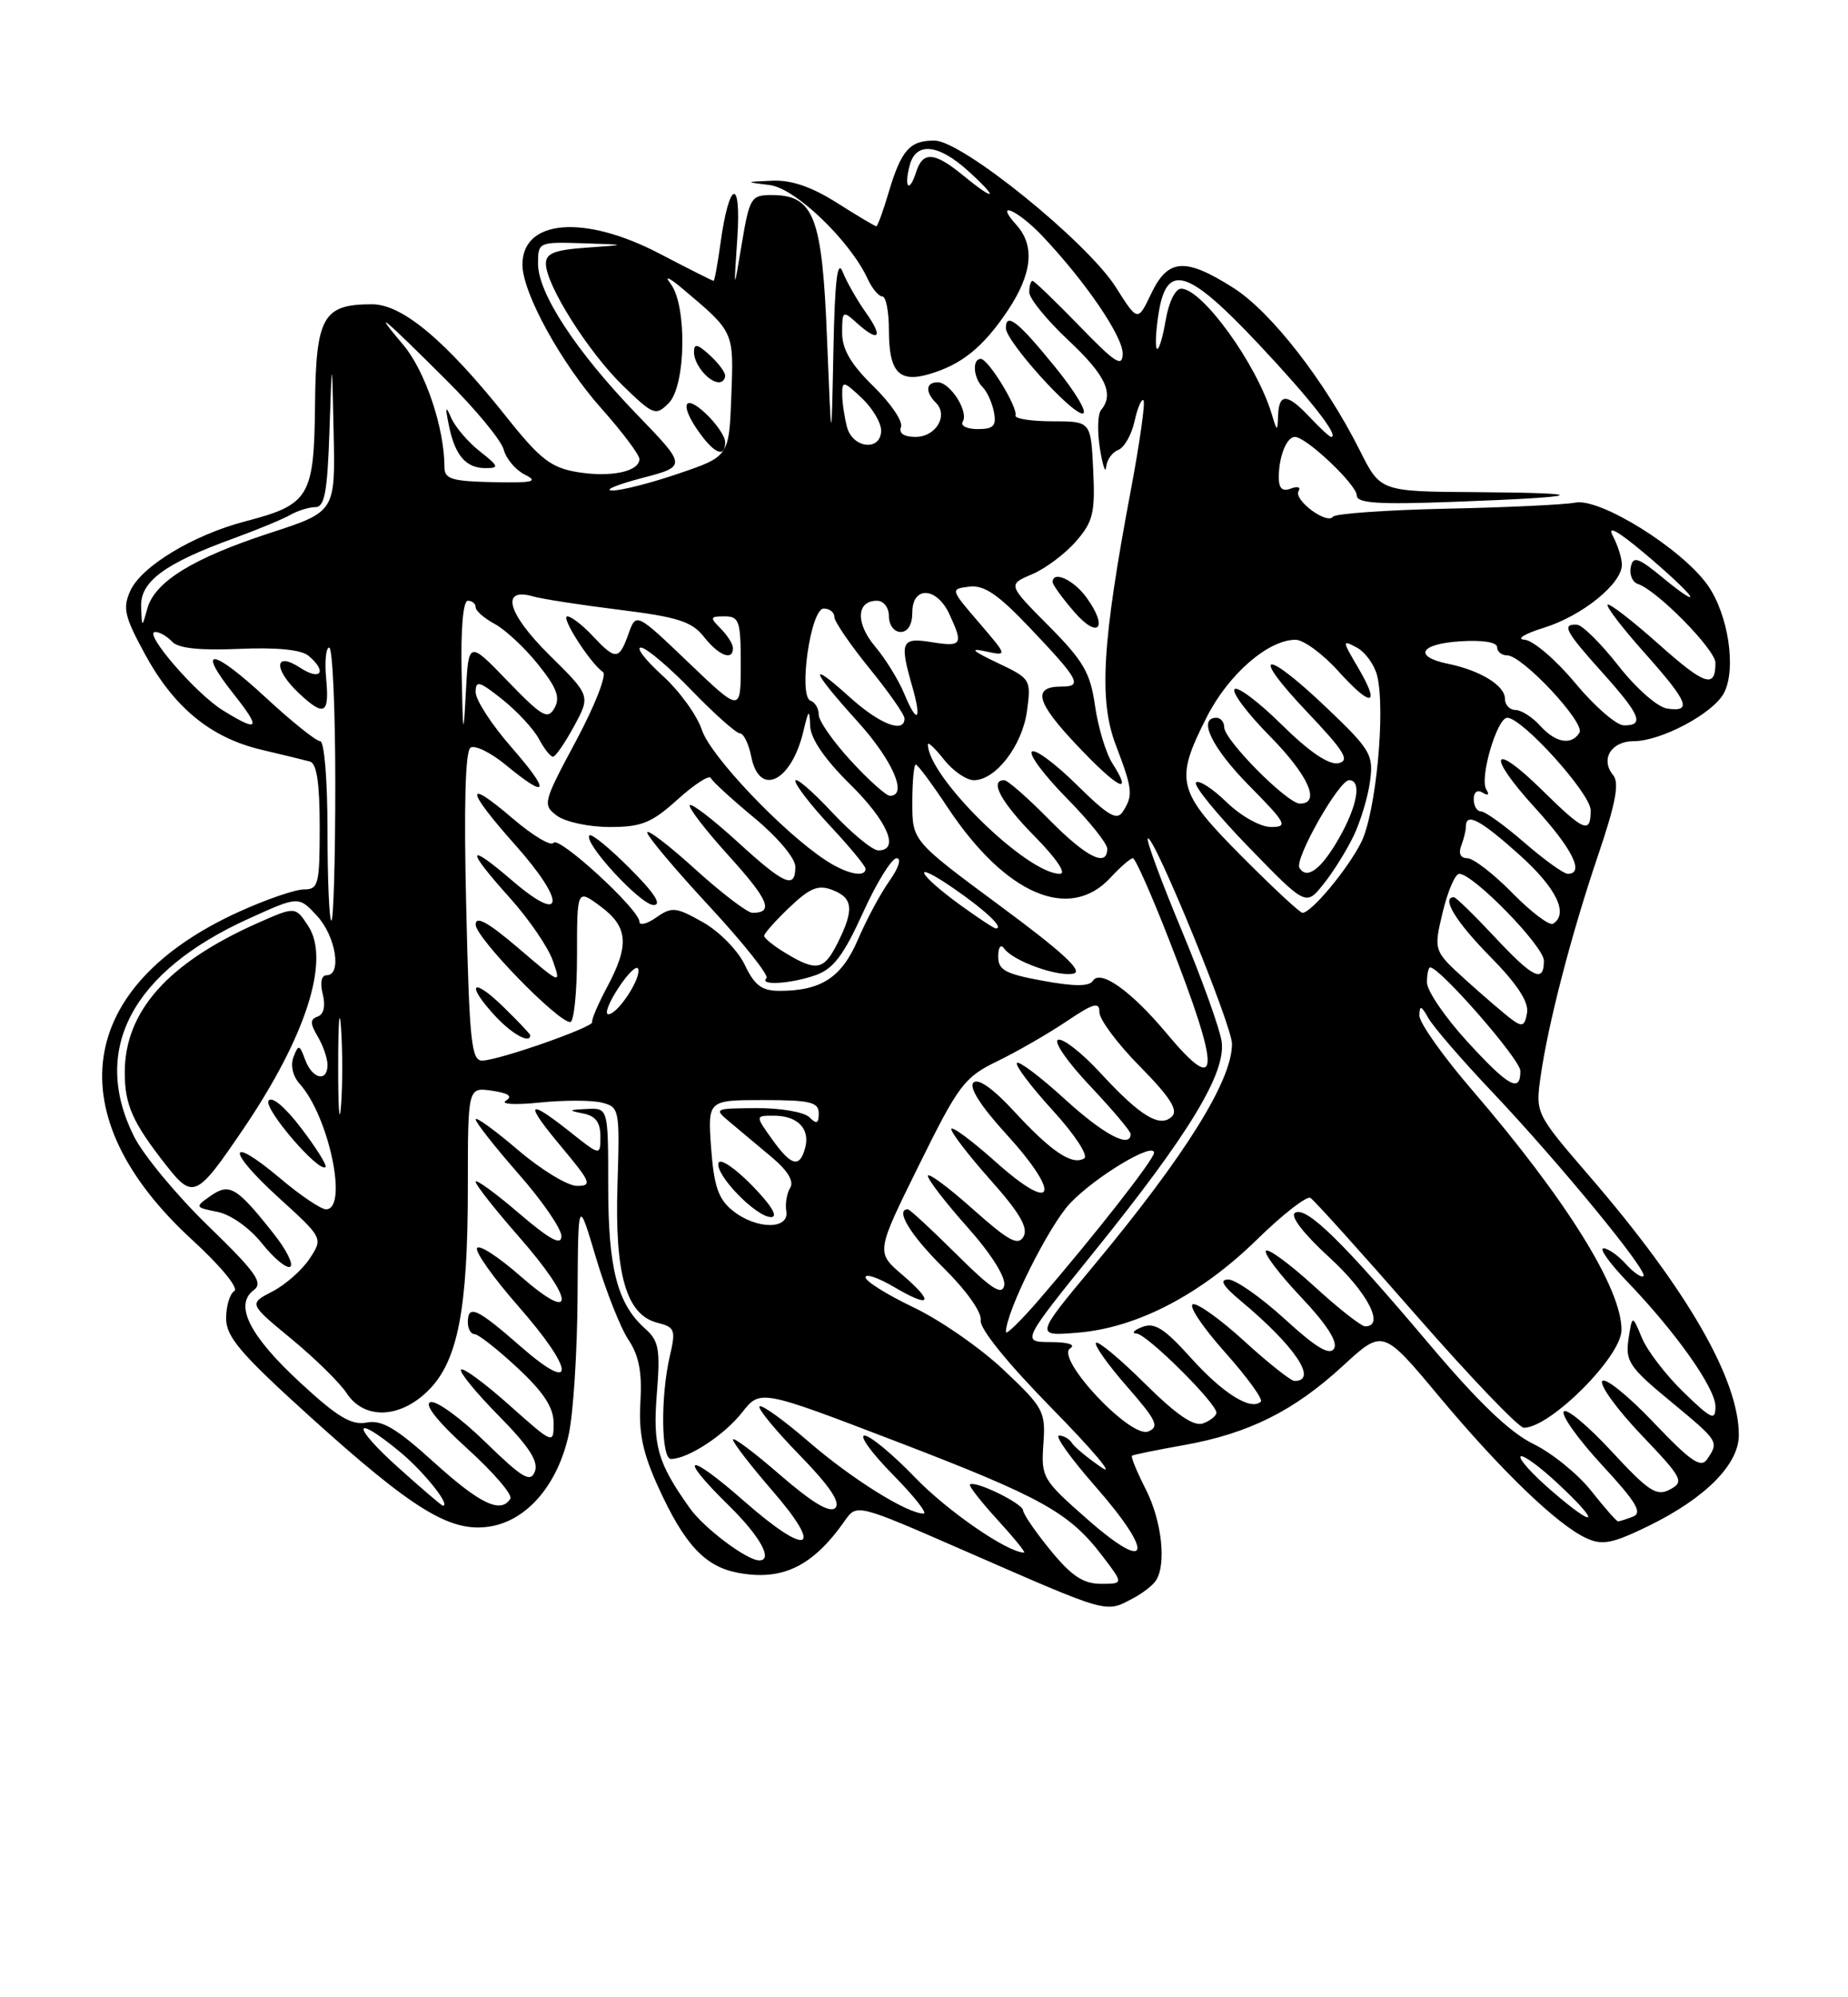 <?xml version="1.0" encoding="UTF-8" standalone="no"?>
<!DOCTYPE svg PUBLIC "-//W3C//DTD SVG 1.1//EN" "http://www.w3.org/Graphics/SVG/1.1/DTD/svg11.dtd" >
<svg xmlns="http://www.w3.org/2000/svg" xmlns:xlink="http://www.w3.org/1999/xlink" version="1.1" viewBox="0 0 237 256">
 <g >
 <path fill="currentColor"
d=" M 145.32 204.85 C 146.52 204.22 147.83 203.21 148.23 202.60 C 149.62 200.52 149.00 194.92 146.93 190.86 C 145.79 188.63 145.00 186.70 145.18 186.58 C 145.36 186.45 148.36 185.84 151.85 185.22 C 160.13 183.74 165.94 180.85 172.23 175.06 C 177.35 170.35 177.35 170.35 184.51 178.93 C 192.50 188.49 199.76 195.48 203.46 197.16 C 205.51 198.10 206.82 197.83 211.45 195.57 C 218.72 192.01 223.00 187.70 223.00 183.93 C 223.00 176.77 216.35 165.25 203.85 150.76 C 196.97 142.78 196.92 142.69 197.56 138.11 C 198.49 131.40 201.50 119.78 204.96 109.59 C 207.22 102.93 207.70 100.35 206.88 99.35 C 205.21 97.34 206.62 95.00 209.51 95.00 C 213.02 95.00 219.68 91.46 221.08 88.85 C 222.72 85.78 221.65 78.72 218.98 74.97 C 215.65 70.30 205.23 63.81 202.04 64.42 C 200.64 64.69 193.20 65.04 185.50 65.20 C 177.80 65.37 171.25 65.83 170.95 66.23 C 170.17 67.28 165.85 64.06 166.54 62.94 C 166.85 62.44 166.41 62.29 165.55 62.62 C 164.46 63.04 164.00 62.61 164.00 61.19 C 164.00 58.51 165.00 56.00 166.07 56.00 C 167.52 56.00 174.00 62.13 174.00 63.50 C 174.00 64.51 176.76 64.69 186.75 64.31 C 203.46 63.69 204.50 63.18 189.27 63.08 C 177.03 63.00 177.03 63.00 174.40 57.75 C 169.93 48.85 163.02 39.97 158.18 36.90 C 151.99 32.97 149.79 33.13 147.64 37.63 C 145.91 41.25 145.91 41.25 143.10 36.81 C 139.40 30.99 123.42 18.06 119.87 18.02 C 116.67 17.99 115.58 19.23 113.94 24.75 C 113.25 27.09 112.55 29.00 112.38 29.00 C 112.21 29.00 109.94 27.65 107.34 26.00 C 104.10 23.95 101.48 23.05 99.05 23.16 C 95.50 23.32 95.50 23.32 98.72 23.72 C 102.01 24.13 109.00 30.83 111.28 35.75 C 111.85 36.99 112.70 38.00 113.16 38.00 C 113.62 38.00 114.00 39.93 114.00 42.30 C 114.00 47.65 115.27 49.07 119.07 47.98 C 123.28 46.77 126.06 44.54 129.20 39.86 C 132.38 35.13 132.76 31.49 130.35 28.83 C 127.40 25.57 130.51 26.90 133.68 30.25 C 139.21 36.09 144.00 43.11 143.98 45.33 C 143.96 47.14 143.03 46.54 138.40 41.75 C 135.33 38.59 132.64 36.00 132.42 36.00 C 132.19 36.00 132.00 36.66 132.00 37.46 C 132.00 38.26 134.25 41.02 137.00 43.60 C 141.79 48.08 142.93 50.49 141.21 52.55 C 140.77 53.07 140.71 55.30 141.06 57.50 C 141.42 59.70 141.78 60.76 141.86 59.86 C 141.94 58.95 142.63 57.97 143.41 57.67 C 144.18 57.38 145.12 55.72 145.50 54.00 C 145.88 52.27 146.40 51.06 146.65 51.31 C 146.90 51.57 146.18 56.66 145.06 62.64 C 141.34 82.35 140.90 89.71 143.09 95.47 C 145.26 101.18 145.34 101.92 144.02 104.00 C 143.25 105.23 142.17 104.61 138.06 100.56 C 135.30 97.84 132.72 95.94 132.33 96.34 C 131.94 96.73 133.95 99.41 136.81 102.31 C 139.66 105.20 142.00 108.11 142.00 108.78 C 142.00 111.24 139.31 109.88 134.50 105.00 C 131.79 102.25 129.22 100.00 128.79 100.00 C 126.84 100.00 128.37 102.81 132.71 107.22 C 135.47 110.01 136.81 112.00 135.93 112.00 C 131.70 112.00 119.00 99.57 119.00 95.41 C 119.00 95.04 119.93 95.92 121.07 97.37 C 122.21 98.81 123.93 100.00 124.90 100.00 C 127.70 100.00 131.12 95.54 131.71 91.11 C 132.25 87.09 132.19 86.98 127.88 84.94 C 124.70 83.43 124.29 83.03 126.37 83.48 C 129.24 84.10 129.24 84.10 125.55 79.80 C 121.86 75.50 121.86 75.50 124.32 75.19 C 126.21 74.96 128.02 76.19 132.14 80.54 C 138.40 87.13 138.87 88.00 136.14 88.00 C 132.36 88.00 132.87 89.99 138.10 95.51 C 143.37 101.08 145.41 102.13 142.66 97.84 C 141.83 96.55 140.84 93.25 140.44 90.50 C 139.84 86.24 138.96 84.72 134.48 80.21 C 129.23 74.93 129.23 74.93 132.37 73.60 C 134.09 72.87 136.62 70.97 138.00 69.38 C 140.19 66.86 140.46 65.72 140.20 60.25 C 139.90 54.00 139.90 54.00 134.95 54.00 C 132.23 54.00 130.10 53.66 130.23 53.25 C 130.55 52.21 126.74 46.00 125.78 46.00 C 124.66 46.00 124.82 48.42 126.02 49.62 C 126.59 50.19 127.24 51.63 127.47 52.82 C 127.81 54.59 127.41 55.00 125.38 55.00 C 124.01 55.00 123.15 54.57 123.47 54.04 C 124.26 52.77 121.86 49.00 120.26 49.00 C 118.73 49.00 118.63 50.23 120.03 51.63 C 121.66 53.26 120.02 56.00 117.42 56.00 C 115.92 56.00 115.24 55.54 115.55 54.72 C 115.82 54.02 114.23 51.68 112.02 49.52 C 109.12 46.69 108.00 44.77 108.00 42.64 C 108.00 39.85 108.10 39.78 109.83 41.35 C 112.69 43.94 113.34 43.29 111.07 40.10 C 109.94 38.51 108.59 36.15 108.07 34.85 C 107.39 33.15 107.06 35.97 106.88 45.00 C 106.63 57.50 106.63 57.50 106.06 43.35 C 105.44 27.70 104.39 25.00 98.93 25.00 C 96.33 25.00 96.12 25.35 95.13 31.25 C 94.09 37.50 94.09 37.50 94.56 30.50 C 95.09 22.59 93.49 23.14 92.39 31.25 C 92.03 33.86 91.64 36.00 91.51 36.00 C 91.39 36.00 88.26 34.43 84.57 32.50 C 74.91 27.47 67.00 28.11 67.00 33.92 C 67.00 37.54 71.96 46.55 77.14 52.37 C 79.81 55.37 82.00 58.28 82.00 58.84 C 82.00 60.46 78.28 61.22 73.98 60.50 C 70.68 59.94 69.23 58.82 65.08 53.60 C 57.19 43.68 51.62 39.00 47.71 39.00 C 41.41 39.00 40.51 40.58 40.40 51.96 C 40.28 63.67 39.68 64.68 31.50 66.81 C 24.82 68.55 18.16 72.56 16.72 75.71 C 15.71 77.93 15.96 79.01 18.57 83.81 C 22.30 90.68 27.01 94.55 33.50 96.09 C 36.25 96.74 39.06 97.42 39.75 97.61 C 40.62 97.84 41.00 100.39 41.00 105.97 C 41.00 113.36 40.84 114.00 38.98 114.00 C 37.87 114.00 34.14 115.28 30.70 116.84 C 9.68 126.37 7.28 143.00 24.63 158.90 C 28.28 162.24 30.64 165.10 30.05 165.47 C 29.47 165.83 29.00 167.41 29.00 168.98 C 29.00 171.35 30.84 173.50 39.63 181.46 C 52.98 193.52 57.76 196.46 62.80 195.66 C 67.60 194.91 71.56 190.27 72.95 183.80 C 73.53 181.11 74.03 173.19 74.07 166.20 C 74.14 153.50 74.14 153.50 76.44 161.23 C 77.71 165.48 79.58 170.21 80.60 171.73 C 81.95 173.75 82.36 175.91 82.13 179.71 C 81.89 183.70 82.44 186.29 84.47 190.71 C 87.80 198.00 90.43 200.80 94.65 201.59 C 100.35 202.66 104.25 200.76 108.35 194.91 C 109.88 192.73 109.88 192.73 123.69 198.76 C 142.45 206.95 141.72 206.75 145.32 204.85 Z  M 139.32 76.56 C 137.67 74.30 135.00 73.09 135.00 74.61 C 135.00 74.95 136.24 76.66 137.75 78.41 C 140.88 82.02 142.18 80.49 139.32 76.56 Z  M 135.33 47.06 C 130.58 41.21 129.00 39.96 129.00 42.06 C 129.00 43.72 137.34 53.00 138.83 53.00 C 139.56 53.00 137.99 50.33 135.33 47.06 Z  M 134.76 198.75 C 132.84 196.41 131.24 194.09 131.21 193.59 C 131.14 192.68 124.98 189.69 124.39 190.28 C 124.22 190.45 125.81 192.48 127.92 194.79 C 130.04 197.11 131.58 199.00 131.34 199.00 C 129.22 199.00 121.51 193.69 117.34 189.36 C 114.50 186.41 111.59 184.00 110.87 184.00 C 110.16 184.00 111.79 186.25 114.50 189.00 C 117.21 191.75 118.99 194.00 118.45 194.00 C 116.35 194.00 109.22 189.55 103.70 184.78 C 100.51 182.02 97.68 179.99 97.41 180.26 C 97.14 180.52 99.45 183.33 102.54 186.50 C 106.36 190.41 107.83 192.57 107.13 193.27 C 106.43 193.97 104.18 192.62 100.05 189.05 C 96.72 186.16 94.00 184.12 94.00 184.52 C 94.00 184.91 96.26 187.84 99.03 191.04 C 105.77 198.81 103.68 199.64 95.48 192.45 C 88.10 185.96 86.72 186.35 93.50 193.00 C 97.49 196.92 99.19 200.00 97.37 200.00 C 95.79 200.00 90.28 195.86 88.47 193.31 C 84.32 187.48 83.70 185.31 84.24 178.60 C 84.69 172.95 84.50 171.86 82.74 170.30 C 79.17 167.12 78.00 162.61 78.00 152.03 C 78.00 142.00 78.00 142.00 75.25 142.14 C 72.89 142.25 72.82 142.33 74.75 142.71 C 76.37 143.02 77.00 143.84 77.00 145.65 C 77.00 148.17 77.00 148.17 73.11 145.08 C 67.54 140.67 67.20 141.26 72.00 147.00 C 75.79 151.53 75.98 152.00 74.00 152.00 C 72.80 152.00 69.38 149.92 66.41 147.38 C 63.43 144.84 61.00 143.08 61.00 143.47 C 61.00 143.87 63.48 147.01 66.50 150.46 C 69.53 153.90 72.00 157.49 72.00 158.44 C 72.00 159.70 70.54 158.91 66.50 155.46 C 63.48 152.87 61.00 151.08 61.00 151.47 C 61.00 151.87 63.48 155.01 66.50 158.46 C 73.77 166.74 73.92 169.84 66.75 163.57 C 63.87 161.04 61.36 159.43 61.17 159.99 C 60.98 160.55 63.35 163.86 66.42 167.36 C 73.75 175.71 73.96 178.87 66.77 172.58 C 61.16 167.67 60.00 167.14 60.00 169.50 C 60.00 170.32 60.39 171.00 60.86 171.00 C 61.33 171.00 63.81 172.94 66.36 175.32 C 69.72 178.44 71.00 180.40 71.00 182.40 C 71.00 185.14 70.97 185.13 65.32 180.10 C 62.19 177.31 59.41 175.26 59.13 175.54 C 58.85 175.82 61.02 178.48 63.95 181.45 C 67.83 185.38 69.09 187.32 68.60 188.60 C 68.03 190.08 67.02 189.48 62.21 184.80 C 59.07 181.74 55.91 179.45 55.19 179.72 C 54.37 180.02 56.15 182.25 59.95 185.69 C 63.28 188.71 65.76 191.59 65.45 192.09 C 64.24 194.05 61.57 192.78 55.66 187.43 C 50.83 183.06 48.97 181.96 47.03 182.33 C 45.08 182.71 43.28 181.63 38.53 177.24 C 32.01 171.23 30.00 167.26 32.53 165.37 C 33.80 164.43 32.87 163.11 26.70 157.13 C 22.66 153.21 18.38 148.05 17.18 145.65 C 11.63 134.54 16.90 124.55 31.87 117.76 C 38.30 114.84 38.30 114.84 40.65 117.38 C 43.06 119.98 43.88 125.00 41.89 125.00 C 41.22 125.00 41.02 125.95 41.39 127.42 C 41.77 128.92 41.53 130.01 40.75 130.29 C 39.75 130.65 39.75 131.16 40.75 132.86 C 41.44 134.02 42.00 135.65 42.00 136.49 C 42.00 138.75 40.05 138.31 39.14 135.84 C 38.41 133.86 38.28 133.83 37.64 135.48 C 37.23 136.56 37.56 137.96 38.44 138.93 C 42.18 143.07 44.69 155.00 41.81 155.00 C 41.16 155.00 38.52 153.22 35.94 151.04 C 29.15 145.32 28.98 147.36 35.73 153.50 C 41.44 158.69 41.44 158.69 39.71 161.32 C 38.76 162.77 36.61 164.67 34.94 165.53 C 31.90 167.10 31.90 167.10 37.37 171.61 C 40.38 174.09 43.57 177.22 44.45 178.56 C 46.70 182.00 51.31 181.84 54.95 178.20 C 58.72 174.44 60.00 167.81 60.00 152.12 C 60.00 139.35 60.00 139.35 63.10 139.80 C 65.24 140.12 65.79 140.51 64.87 141.08 C 64.14 141.53 66.08 141.64 69.18 141.32 C 72.28 141.00 75.87 141.00 77.16 141.32 C 79.44 141.89 79.49 142.14 79.19 151.83 C 78.82 163.35 80.32 168.54 84.31 169.54 C 86.56 170.11 86.69 170.45 85.90 173.83 C 84.70 179.00 84.79 187.00 86.05 187.00 C 88.21 187.00 92.90 183.94 95.16 181.05 C 97.50 178.07 97.50 178.07 115.02 184.78 C 133.66 191.93 137.13 193.86 141.40 199.46 C 144.10 203.00 144.10 203.00 141.17 203.00 C 138.94 203.00 137.41 201.99 134.76 198.75 Z  M 35.06 158.08 C 30.36 152.14 29.43 151.59 27.01 153.28 C 24.97 154.71 24.99 154.75 27.89 155.33 C 29.60 155.67 32.02 157.39 33.62 159.40 C 35.15 161.31 36.77 162.64 37.22 162.36 C 37.68 162.08 36.71 160.15 35.06 158.08 Z  M 31.20 144.71 C 39.24 132.86 42.39 123.05 39.53 118.69 C 37.88 116.17 37.88 116.17 33.00 118.33 C 21.51 123.44 16.00 129.64 16.00 137.47 C 16.00 141.61 17.00 143.86 21.25 149.28 C 24.76 153.75 25.19 153.56 31.20 144.71 Z  M 38.63 144.60 C 36.55 141.87 34.84 140.44 34.44 141.09 C 33.81 142.12 40.94 150.40 41.75 149.58 C 41.96 149.37 40.56 147.13 38.63 144.60 Z  M 139.50 194.77 C 133.69 189.67 133.51 189.36 133.81 185.10 C 134.11 180.92 133.86 180.44 128.73 175.60 C 125.76 172.79 120.55 169.18 117.16 167.57 C 113.77 165.95 111.00 164.22 111.00 163.72 C 111.00 163.21 112.63 163.77 114.63 164.94 C 119.39 167.75 119.92 166.99 115.70 163.38 C 112.34 160.50 112.34 160.50 117.84 149.37 C 122.96 139.01 123.66 138.08 127.92 136.01 C 130.44 134.79 134.41 132.50 136.75 130.93 C 140.27 128.56 141.00 128.36 141.00 129.75 C 141.00 130.68 143.34 133.81 146.21 136.71 C 150.00 140.55 151.12 142.28 150.32 143.08 C 148.78 144.62 146.28 143.11 141.11 137.51 C 138.77 134.96 136.33 133.06 135.70 133.27 C 135.07 133.48 136.90 136.13 139.78 139.17 C 142.65 142.21 145.00 144.99 145.00 145.35 C 145.00 147.26 141.53 145.42 136.55 140.87 C 133.46 138.05 130.70 135.96 130.42 136.24 C 130.15 136.52 132.20 139.25 134.99 142.30 C 137.80 145.37 139.61 148.12 139.05 148.47 C 137.52 149.42 134.82 147.61 130.08 142.47 C 127.37 139.53 125.44 138.16 124.84 138.76 C 124.24 139.36 125.78 141.78 129.02 145.33 C 136.20 153.19 135.31 155.72 127.75 148.97 C 124.59 146.15 122.00 144.24 122.00 144.72 C 122.00 145.20 124.28 148.16 127.06 151.28 C 130.75 155.42 131.89 157.37 131.27 158.49 C 130.57 159.73 129.37 159.08 124.71 154.93 C 121.57 152.13 119.00 150.24 119.00 150.72 C 119.00 151.20 121.28 154.16 124.07 157.29 C 127.08 160.66 129.00 163.70 128.79 164.74 C 128.52 166.11 127.16 165.23 122.65 160.75 C 119.47 157.59 116.67 155.00 116.43 155.00 C 114.74 155.00 116.78 158.34 121.02 162.52 C 123.92 165.38 125.93 168.21 125.77 169.21 C 125.61 170.28 129.16 174.67 135.00 180.62 C 140.22 185.94 143.05 189.31 141.28 188.10 C 139.51 186.89 137.80 185.48 137.47 184.95 C 137.15 184.43 136.40 184.00 135.82 184.00 C 135.23 184.00 137.32 186.92 140.45 190.49 C 148.11 199.21 147.53 201.81 139.50 194.77 Z  M 198.96 191.06 C 196.51 188.94 194.73 186.97 195.01 186.68 C 195.28 186.39 197.45 187.96 199.82 190.18 C 205.42 195.39 204.75 196.07 198.96 191.06 Z  M 204.06 191.08 C 202.35 188.92 199.01 186.22 196.64 185.07 C 193.64 183.61 189.57 179.71 183.26 172.24 C 172.19 159.13 167.52 154.56 166.08 155.45 C 165.42 155.86 167.17 158.13 170.49 161.17 C 175.38 165.64 177.65 170.00 175.08 170.00 C 174.57 170.00 171.63 167.69 168.55 164.87 C 165.46 162.05 162.67 159.99 162.36 160.31 C 162.04 160.63 164.05 163.29 166.83 166.23 C 170.14 169.72 171.61 172.01 171.09 172.85 C 170.52 173.78 168.78 172.74 164.76 169.06 C 161.71 166.28 158.46 164.00 157.53 164.00 C 156.34 164.00 156.81 164.81 159.14 166.75 C 166.09 172.55 169.08 177.00 166.02 177.00 C 165.55 177.00 162.66 174.71 159.59 171.91 C 156.53 169.11 153.56 166.98 152.98 167.17 C 152.40 167.37 154.25 170.13 157.09 173.31 C 159.92 176.49 162.00 179.34 161.70 179.64 C 160.47 180.87 156.84 178.61 152.78 174.10 C 149.34 170.27 148.07 169.46 146.49 170.08 C 145.39 170.51 145.07 170.89 145.77 170.93 C 147.09 171.00 156.00 179.83 156.00 181.07 C 156.00 181.46 155.24 182.08 154.32 182.43 C 153.13 182.89 150.94 181.40 146.84 177.35 C 143.66 174.19 140.83 171.84 140.56 172.11 C 140.28 172.38 142.07 174.90 144.52 177.70 C 148.34 182.07 148.73 182.89 147.24 183.48 C 144.96 184.38 135.29 174.07 137.25 172.82 C 138.00 172.35 136.99 172.02 134.75 172.02 C 130.99 172.00 130.99 172.00 140.44 160.29 C 152.54 145.29 157.25 137.51 156.67 133.50 C 156.44 131.85 154.12 125.41 151.52 119.18 C 148.93 112.96 146.98 107.69 147.20 107.47 C 147.89 106.78 158.00 131.42 158.00 133.80 C 158.00 138.51 152.01 148.10 140.24 162.25 C 132.73 171.27 132.73 171.27 138.24 170.81 C 145.81 170.19 154.00 165.93 161.20 158.88 C 164.50 155.65 167.59 153.25 168.06 153.54 C 168.54 153.83 174.62 160.58 181.58 168.54 C 188.54 176.49 194.77 183.00 195.43 183.00 C 198.80 183.00 207.91 173.91 207.95 170.50 C 208.02 165.22 200.89 153.76 188.75 139.66 C 185.04 135.35 182.01 131.07 182.03 130.16 C 182.06 128.81 182.27 128.87 183.19 130.50 C 183.80 131.60 187.50 135.88 191.41 140.00 C 200.01 149.09 211.39 162.94 210.77 163.56 C 210.52 163.81 209.50 163.11 208.51 162.01 C 207.51 160.90 206.22 160.00 205.64 160.00 C 205.06 160.00 206.42 161.91 208.67 164.25 C 214.94 170.77 220.00 177.92 220.00 180.28 C 220.00 182.15 219.51 181.93 215.92 178.45 C 213.67 176.28 211.27 173.15 210.58 171.50 C 209.33 168.50 209.33 168.50 208.85 171.64 C 208.43 174.46 208.95 175.25 214.19 179.57 C 220.45 184.75 220.46 184.76 218.96 187.00 C 218.14 188.23 216.89 187.38 212.02 182.27 C 208.76 178.85 205.82 176.49 205.48 177.03 C 205.15 177.57 207.41 180.68 210.51 183.93 C 215.78 189.45 216.03 189.92 214.17 190.91 C 212.45 191.83 211.45 191.17 206.65 185.99 C 203.60 182.70 200.86 180.42 200.54 180.93 C 200.23 181.44 202.46 184.54 205.49 187.82 C 209.84 192.52 210.68 193.91 209.42 194.39 C 208.55 194.73 207.69 195.00 207.50 195.00 C 207.32 195.00 205.77 193.24 204.06 191.08 Z  M 51.00 188.03 C 45.01 182.64 45.23 181.09 51.28 186.08 C 54.36 188.62 57.88 193.03 56.79 192.99 C 56.63 192.98 54.02 190.75 51.00 188.03 Z  M 129.01 170.73 C 128.98 168.17 134.56 157.02 137.27 154.19 C 140.55 150.77 148.00 146.30 148.00 147.76 C 148.00 148.60 140.41 158.29 133.26 166.58 C 130.92 169.29 129.01 171.15 129.01 170.73 Z  M 93.94 155.15 C 92.12 153.68 91.56 152.02 91.20 147.15 C 90.76 141.00 90.76 141.00 97.88 141.00 C 103.91 141.00 105.00 141.26 105.00 142.70 C 105.00 144.02 104.73 144.13 103.80 143.20 C 103.14 142.54 100.10 142.01 97.05 142.03 C 91.51 142.07 91.50 142.07 93.72 143.92 C 94.95 144.94 97.34 146.95 99.04 148.38 C 101.03 150.05 101.85 151.43 101.34 152.24 C 100.91 152.93 100.68 154.29 100.84 155.25 C 101.23 157.65 96.94 157.59 93.94 155.15 Z  M 96.46 151.96 C 94.30 149.74 92.36 148.43 92.15 149.04 C 91.66 150.53 96.96 156.00 98.89 156.00 C 99.84 156.00 98.94 154.50 96.46 151.96 Z  M 99.00 146.00 C 96.86 143.00 96.86 143.00 99.23 143.00 C 102.27 143.00 103.90 144.65 103.27 147.08 C 102.57 149.76 101.48 149.48 99.00 146.00 Z  M 43.37 136.50 C 43.37 131.00 43.54 128.88 43.74 131.78 C 43.94 134.69 43.94 139.19 43.73 141.78 C 43.53 144.38 43.36 142.00 43.37 136.50 Z  M 188.10 133.42 C 185.30 130.35 183.00 126.98 183.00 125.92 C 183.00 124.86 183.19 124.00 183.42 124.00 C 184.68 124.00 194.96 135.78 194.98 137.25 C 195.01 140.15 193.46 139.28 188.10 133.42 Z  M 149.64 132.48 C 145.11 127.05 141.12 124.20 140.16 125.71 C 139.70 126.45 137.77 126.45 133.75 125.71 C 128.92 124.83 128.00 124.33 128.02 122.58 C 128.02 121.40 128.35 120.96 128.77 121.56 C 129.87 123.15 135.59 125.23 137.67 124.79 C 138.98 124.52 136.29 122.04 128.25 116.10 C 117.00 107.78 117.00 107.78 117.00 102.89 C 117.00 100.20 117.20 98.00 117.45 98.00 C 117.69 98.00 119.54 100.48 121.55 103.52 C 128.95 114.66 137.14 118.19 142.41 112.50 C 143.69 111.12 144.98 110.00 145.29 110.00 C 145.60 110.00 147.69 114.71 149.94 120.48 C 156.61 137.53 156.53 140.72 149.64 132.48 Z  M 59.79 116.25 C 59.48 103.37 59.67 96.27 60.34 95.83 C 60.91 95.46 62.96 96.47 64.91 98.08 C 70.35 102.57 70.65 101.56 65.58 95.77 C 63.06 92.89 61.00 89.72 61.00 88.72 C 61.00 87.16 61.46 87.29 64.44 89.66 C 66.33 91.17 68.43 93.44 69.11 94.70 C 69.78 95.97 70.60 97.00 70.92 96.99 C 71.24 96.99 72.45 95.23 73.62 93.08 C 75.74 89.17 75.74 89.17 70.45 83.95 C 65.07 78.63 64.13 75.22 68.39 76.45 C 69.55 76.78 74.53 77.55 79.46 78.16 C 86.95 79.09 88.74 79.67 90.29 81.64 C 92.18 84.04 94.00 84.75 94.00 83.07 C 94.00 82.56 93.29 81.44 92.43 80.57 C 91.00 79.14 91.05 79.00 92.93 79.00 C 94.80 79.00 95.00 79.60 95.00 85.16 C 95.00 91.32 95.00 91.32 88.29 84.91 C 81.58 78.50 81.58 78.50 80.60 81.25 C 79.39 84.63 78.96 84.65 76.00 81.50 C 74.71 80.12 73.25 79.00 72.76 79.00 C 71.84 79.00 75.68 85.00 77.33 86.14 C 77.84 86.49 76.29 90.45 73.88 94.95 C 69.63 102.88 69.56 103.16 71.44 104.56 C 72.51 105.35 75.54 106.00 78.19 106.00 C 82.28 106.00 83.57 105.48 86.90 102.47 C 89.05 100.53 90.97 99.29 91.16 99.72 C 91.35 100.15 93.86 102.45 96.75 104.84 C 99.73 107.31 102.00 110.01 102.00 111.09 C 102.00 114.02 100.64 113.43 94.55 107.87 C 91.46 105.05 88.72 102.94 88.47 103.20 C 88.21 103.45 90.46 106.38 93.47 109.70 C 98.60 115.37 99.28 117.00 96.50 117.00 C 95.86 117.00 92.56 114.49 89.17 111.42 C 85.78 108.34 83.00 106.22 83.00 106.70 C 83.00 107.17 86.58 111.43 90.96 116.15 C 95.34 120.88 98.64 125.03 98.30 125.37 C 97.31 126.36 101.40 126.11 104.60 124.99 C 106.87 124.19 108.19 122.45 110.67 116.99 C 112.41 113.14 114.36 110.00 114.99 110.00 C 115.64 110.00 115.25 111.24 114.08 112.89 C 112.95 114.47 111.13 117.85 110.04 120.40 C 107.95 125.28 105.33 127.00 99.98 127.00 C 97.69 127.00 96.77 126.31 95.51 123.66 C 94.63 121.82 92.24 119.38 90.14 118.20 C 86.68 116.25 86.16 116.20 84.17 117.59 C 82.98 118.43 82.00 118.67 82.00 118.13 C 82.00 116.58 71.59 107.04 70.98 108.03 C 70.68 108.51 68.31 107.10 65.72 104.88 C 59.55 99.60 59.71 101.15 66.07 108.29 C 72.62 115.64 72.41 118.63 65.75 112.92 C 59.81 107.82 59.66 108.72 65.40 115.10 C 67.82 117.79 70.29 121.40 70.89 123.11 C 71.97 126.22 71.97 126.22 66.49 121.53 C 62.58 118.20 61.00 117.32 61.00 118.51 C 61.00 120.18 71.51 131.00 73.13 131.00 C 73.61 131.00 74.00 127.16 74.00 122.47 C 74.00 113.94 74.00 113.94 77.00 116.16 C 80.56 118.79 80.75 121.13 77.86 126.51 C 76.69 128.71 75.83 130.72 75.95 131.00 C 76.22 131.61 64.15 135.85 61.88 135.94 C 60.45 135.99 60.20 133.63 59.79 116.25 Z  M 68.00 132.70 C 68.00 132.53 66.42 130.87 64.50 129.00 C 60.49 125.11 59.71 126.13 63.54 130.26 C 65.68 132.56 68.00 133.83 68.00 132.70 Z  M 80.77 111.30 C 78.19 108.71 75.86 106.81 75.60 107.07 C 74.73 107.93 82.15 116.00 83.82 116.00 C 84.93 116.00 83.92 114.44 80.77 111.30 Z  M 193.89 130.67 C 193.00 130.02 190.37 127.76 188.05 125.67 C 183.84 121.86 183.84 121.86 185.02 116.93 C 185.67 114.22 186.62 112.00 187.14 112.00 C 188.95 112.00 198.00 121.29 198.00 123.14 C 198.00 126.05 196.63 125.39 191.60 120.00 C 189.02 117.25 186.71 115.00 186.46 115.00 C 184.79 115.00 186.73 118.17 191.09 122.59 C 194.55 126.10 196.07 128.40 195.84 129.80 C 195.56 131.51 195.22 131.66 193.89 130.67 Z  M 79.30 126.64 C 80.51 124.79 81.65 123.68 81.84 124.17 C 82.29 125.33 79.23 130.00 78.02 130.00 C 77.51 130.00 78.08 128.49 79.30 126.64 Z  M 100.75 122.16 C 99.24 121.25 98.00 120.25 98.00 119.95 C 98.00 119.64 99.46 118.00 101.25 116.30 C 103.87 113.80 104.94 113.37 106.75 114.07 C 109.41 115.09 109.56 116.58 107.43 120.85 C 105.67 124.37 104.72 124.56 100.75 122.16 Z  M 123.25 116.07 C 117.54 111.93 116.72 110.02 122.29 113.86 C 126.41 116.69 128.84 119.00 127.71 119.00 C 127.48 119.00 125.48 117.68 123.25 116.07 Z  M 193.96 114.46 C 191.55 112.01 188.95 110.00 188.18 110.00 C 187.32 110.00 187.02 109.40 187.39 108.42 C 187.73 107.55 188.00 106.42 188.00 105.92 C 188.00 104.09 189.88 105.09 194.89 109.59 C 199.61 113.83 201.21 117.13 199.17 118.40 C 198.71 118.68 196.36 116.91 193.96 114.46 Z  M 42.00 106.50 C 42.00 99.96 41.59 95.00 41.06 95.00 C 40.54 95.00 37.37 92.46 34.03 89.36 C 27.19 83.04 25.11 82.83 29.96 88.95 C 33.54 93.47 33.23 93.92 28.57 91.04 C 25.10 88.90 18.29 81.00 19.91 81.00 C 20.47 81.00 21.44 81.56 22.08 82.25 C 22.87 83.10 25.64 83.39 30.67 83.17 C 35.45 82.96 38.62 83.27 39.55 84.04 C 42.00 86.08 41.15 87.33 38.50 85.59 C 35.17 83.41 35.04 85.75 38.31 88.83 C 41.59 91.91 42.26 91.56 41.83 87.00 C 41.62 84.80 41.80 83.00 42.22 83.00 C 42.65 83.00 43.00 90.88 43.00 100.50 C 43.00 110.12 42.77 118.00 42.50 118.00 C 42.23 118.00 42.00 112.83 42.00 106.50 Z  M 159.22 109.73 C 150.93 101.38 150.61 100.10 154.75 91.93 C 157.53 86.44 162.63 82.00 166.15 82.00 C 167.17 82.00 169.64 83.81 171.64 86.03 C 175.93 90.78 177.10 90.54 174.14 85.52 C 172.11 82.07 172.11 81.99 174.01 83.00 C 175.09 83.58 176.26 85.20 176.61 86.59 C 177.72 91.02 176.45 104.28 174.55 108.00 C 172.79 111.47 168.17 117.00 167.04 117.00 C 166.71 117.00 163.20 113.73 159.22 109.73 Z  M 173.61 107.11 C 174.50 105.24 175.45 102.09 175.71 100.10 C 176.16 96.75 175.77 96.08 170.17 90.75 C 162.10 83.05 160.18 83.40 167.60 91.22 C 172.45 96.33 173.17 97.51 171.63 97.82 C 170.41 98.06 167.90 96.36 164.40 92.91 C 161.46 90.00 158.73 87.94 158.33 88.33 C 157.94 88.73 159.95 91.41 162.81 94.31 C 167.80 99.36 169.43 103.00 166.71 103.00 C 165.09 103.00 157.00 94.85 157.00 93.21 C 157.00 92.55 156.55 92.00 156.00 92.00 C 153.55 92.00 155.42 95.86 160.22 100.72 C 164.97 105.53 165.22 106.00 163.01 106.00 C 161.65 106.00 159.16 104.61 157.31 102.82 C 155.51 101.07 153.74 99.93 153.38 100.29 C 153.02 100.64 156.05 104.36 160.10 108.54 C 167.48 116.14 167.48 116.14 169.73 113.32 C 170.98 111.77 172.72 108.97 173.61 107.11 Z  M 105.84 110.23 C 100.32 106.59 91.12 96.90 90.02 93.57 C 89.40 91.68 87.11 88.53 84.94 86.57 C 82.77 84.60 81.53 83.00 82.19 83.00 C 82.85 83.00 85.78 85.47 88.71 88.50 C 91.64 91.53 94.43 94.00 94.90 94.00 C 95.37 94.00 96.02 95.35 96.35 97.00 C 97.39 102.21 101.49 100.21 103.03 93.74 C 103.70 90.91 103.81 90.82 103.90 93.04 C 103.96 94.68 105.77 97.32 109.00 100.50 C 113.84 105.27 115.44 109.00 112.64 109.00 C 111.89 109.00 109.19 106.77 106.64 104.04 C 104.09 101.32 102.00 99.54 102.00 100.09 C 102.00 100.64 104.03 103.25 106.50 105.90 C 108.97 108.54 111.00 111.00 111.00 111.35 C 111.00 112.54 108.53 112.01 105.84 110.23 Z  M 195.50 108.00 C 192.96 105.80 190.46 104.00 189.94 104.00 C 189.42 104.00 189.00 103.30 189.00 102.44 C 189.00 101.52 189.47 101.17 190.15 101.60 C 190.86 102.03 191.04 101.87 190.61 101.18 C 189.72 99.73 191.99 92.00 193.30 92.00 C 195.23 92.00 204.00 101.72 204.00 103.86 C 204.00 106.93 203.16 106.58 197.81 101.31 C 191.27 94.87 190.54 96.62 196.87 103.55 C 201.66 108.79 203.25 112.00 201.06 112.00 C 200.54 112.00 198.04 110.20 195.50 108.00 Z  M 109.13 97.52 C 106.86 95.06 105.00 92.40 105.00 91.61 C 105.00 90.81 104.53 90.01 103.96 89.82 C 102.35 89.28 103.95 78.00 105.64 78.00 C 106.39 78.00 107.00 78.48 107.00 79.07 C 107.00 79.65 109.03 82.62 111.50 85.66 C 113.97 88.70 116.00 91.59 116.00 92.09 C 116.00 94.06 112.81 92.82 109.00 89.38 C 103.52 84.43 103.98 85.85 110.00 92.50 C 114.49 97.46 116.46 102.00 114.13 102.00 C 113.65 102.00 111.40 99.99 109.13 97.52 Z  M 59.20 86.25 C 59.08 80.62 59.39 77.00 60.00 77.00 C 60.55 77.00 61.00 77.37 61.00 77.83 C 61.00 78.29 62.10 79.25 63.44 79.97 C 64.79 80.69 67.29 83.02 68.99 85.14 C 71.40 88.13 71.88 89.40 71.11 90.75 C 70.25 92.29 69.53 91.87 65.11 87.30 C 60.09 82.10 60.09 82.10 59.74 88.80 C 59.43 94.69 59.37 94.38 59.20 86.25 Z  M 197.50 93.00 C 196.50 91.90 195.08 91.00 194.35 91.00 C 193.61 91.00 193.00 90.34 193.00 89.54 C 193.00 87.87 189.82 85.92 185.70 85.08 C 181.21 84.15 182.09 82.53 187.25 82.20 C 190.11 82.01 192.00 82.31 192.00 82.95 C 192.00 83.53 192.58 84.00 193.29 84.00 C 195.24 84.00 203.33 92.65 202.56 93.91 C 201.53 95.58 199.50 95.22 197.50 93.00 Z  M 202.00 87.53 C 199.53 84.56 196.60 82.06 195.50 81.99 C 194.40 81.92 195.53 81.23 198.00 80.46 C 202.90 78.94 208.00 74.82 208.00 72.39 C 208.00 71.55 207.48 69.90 206.85 68.71 C 206.08 67.28 207.42 68.00 210.84 70.87 C 213.68 73.24 216.32 75.70 216.71 76.34 C 217.10 76.97 215.64 76.02 213.46 74.22 C 210.09 71.44 209.45 71.21 209.14 72.68 C 208.94 73.64 209.35 74.62 210.06 74.85 C 212.54 75.68 220.00 83.27 220.00 84.96 C 220.00 88.30 218.66 87.86 212.66 82.51 C 209.31 79.53 206.39 77.28 206.17 77.50 C 205.94 77.72 208.06 80.49 210.88 83.65 C 216.54 90.00 217.06 91.29 213.80 90.82 C 212.57 90.64 209.81 88.21 207.55 85.32 C 205.32 82.48 202.94 80.12 202.25 80.07 C 200.23 79.95 200.74 80.92 205.50 86.21 C 210.39 91.65 210.94 93.01 208.25 92.97 C 207.29 92.96 204.47 90.51 202.00 87.53 Z  M 115.96 88.90 C 115.24 87.16 113.56 84.44 112.22 82.85 C 109.70 79.86 109.82 77.00 112.47 77.00 C 113.33 77.00 114.00 77.87 114.00 79.00 C 114.00 80.11 114.67 81.00 115.50 81.00 C 116.43 81.00 117.00 80.06 117.00 78.50 C 117.00 75.07 120.13 75.21 121.75 78.71 C 123.57 82.62 123.37 82.93 119.50 82.31 C 115.59 81.67 115.34 82.23 116.98 87.94 C 118.26 92.38 117.64 92.96 115.96 88.90 Z  M 18.10 77.74 C 17.98 74.53 21.15 72.20 30.00 68.99 C 33.02 67.89 36.28 66.54 37.24 65.99 C 38.19 65.45 39.64 65.00 40.45 65.00 C 41.63 65.00 41.99 63.04 42.25 55.25 C 42.58 45.50 42.58 45.50 42.79 55.54 C 43.00 65.59 43.00 65.59 34.61 68.32 C 24.77 71.53 19.85 74.55 18.89 78.01 C 18.20 80.50 18.20 80.50 18.10 77.74 Z  M 82.30 61.28 C 88.10 59.76 88.10 59.76 81.66 53.10 C 73.89 45.05 69.00 37.59 69.00 33.80 C 69.00 31.04 69.07 31.00 74.75 31.18 C 80.50 31.37 80.50 31.37 75.25 31.74 C 71.12 32.03 70.00 32.47 70.01 33.80 C 70.02 36.55 75.49 45.18 79.91 49.46 C 83.81 53.23 84.10 53.33 85.76 51.67 C 87.97 49.45 88.13 39.14 86.00 36.36 C 85.15 35.27 85.78 35.53 87.53 37.00 C 94.18 42.60 94.11 42.43 93.79 50.75 C 93.50 58.50 93.50 58.50 87.00 60.71 C 83.42 61.93 79.60 62.90 78.50 62.87 C 77.40 62.83 79.11 62.12 82.30 61.28 Z  M 93.00 56.67 C 93.00 55.95 91.88 54.29 90.50 53.00 C 87.63 50.30 87.14 51.95 89.75 55.53 C 91.70 58.22 93.00 58.67 93.00 56.67 Z  M 93.00 48.15 C 93.00 47.69 92.10 46.50 91.00 45.50 C 89.41 44.06 89.00 43.99 89.00 45.15 C 89.00 46.71 90.90 49.00 92.20 49.00 C 92.64 49.00 93.00 48.62 93.00 48.15 Z  M 57.00 59.89 C 57.00 54.83 54.53 47.52 51.69 44.17 C 47.64 39.39 48.98 40.49 57.27 48.75 C 61.00 52.46 64.30 56.46 64.60 57.63 C 64.91 58.81 66.13 60.25 67.33 60.85 C 69.10 61.73 68.35 61.91 63.25 61.80 C 57.96 61.69 57.00 61.40 57.00 59.89 Z  M 61.55 57.86 C 60.06 56.69 58.41 54.77 57.89 53.61 C 57.14 51.91 57.07 52.08 57.56 54.49 C 58.33 58.35 59.74 60.00 62.26 60.00 C 64.05 60.00 63.98 59.77 61.55 57.86 Z  M 108.63 54.75 C 108.30 53.51 108.02 51.63 108.01 50.58 C 108.00 48.79 108.18 48.82 110.50 51.00 C 111.88 52.29 113.00 54.17 113.00 55.17 C 113.00 57.86 109.37 57.50 108.63 54.75 Z  M 168.00 53.50 C 165.09 50.41 164.03 50.34 163.91 53.25 C 163.83 55.39 163.79 55.38 163.07 52.99 C 161.12 46.60 154.17 37.00 151.48 37.00 C 150.73 37.00 149.88 38.73 149.49 41.07 C 149.11 43.30 148.61 44.94 148.37 44.70 C 148.13 44.46 148.23 42.41 148.59 40.13 C 149.64 33.61 152.33 34.45 161.42 44.11 C 168.11 51.22 171.84 56.00 170.71 56.00 C 170.51 56.00 169.29 54.88 168.00 53.50 Z  M 123.50 22.47 C 119.83 19.46 118.34 19.36 117.48 22.08 C 116.61 24.80 115.91 24.06 116.66 21.21 C 117.46 18.14 120.34 18.43 124.23 21.97 C 128.18 25.56 127.68 25.90 123.50 22.47 Z  M 166.65 111.24 C 165.97 110.14 171.71 100.00 173.02 100.00 C 174.66 100.00 174.09 103.28 171.73 107.42 C 169.46 111.41 167.61 112.80 166.65 111.24 Z "/>
</g>
</svg>